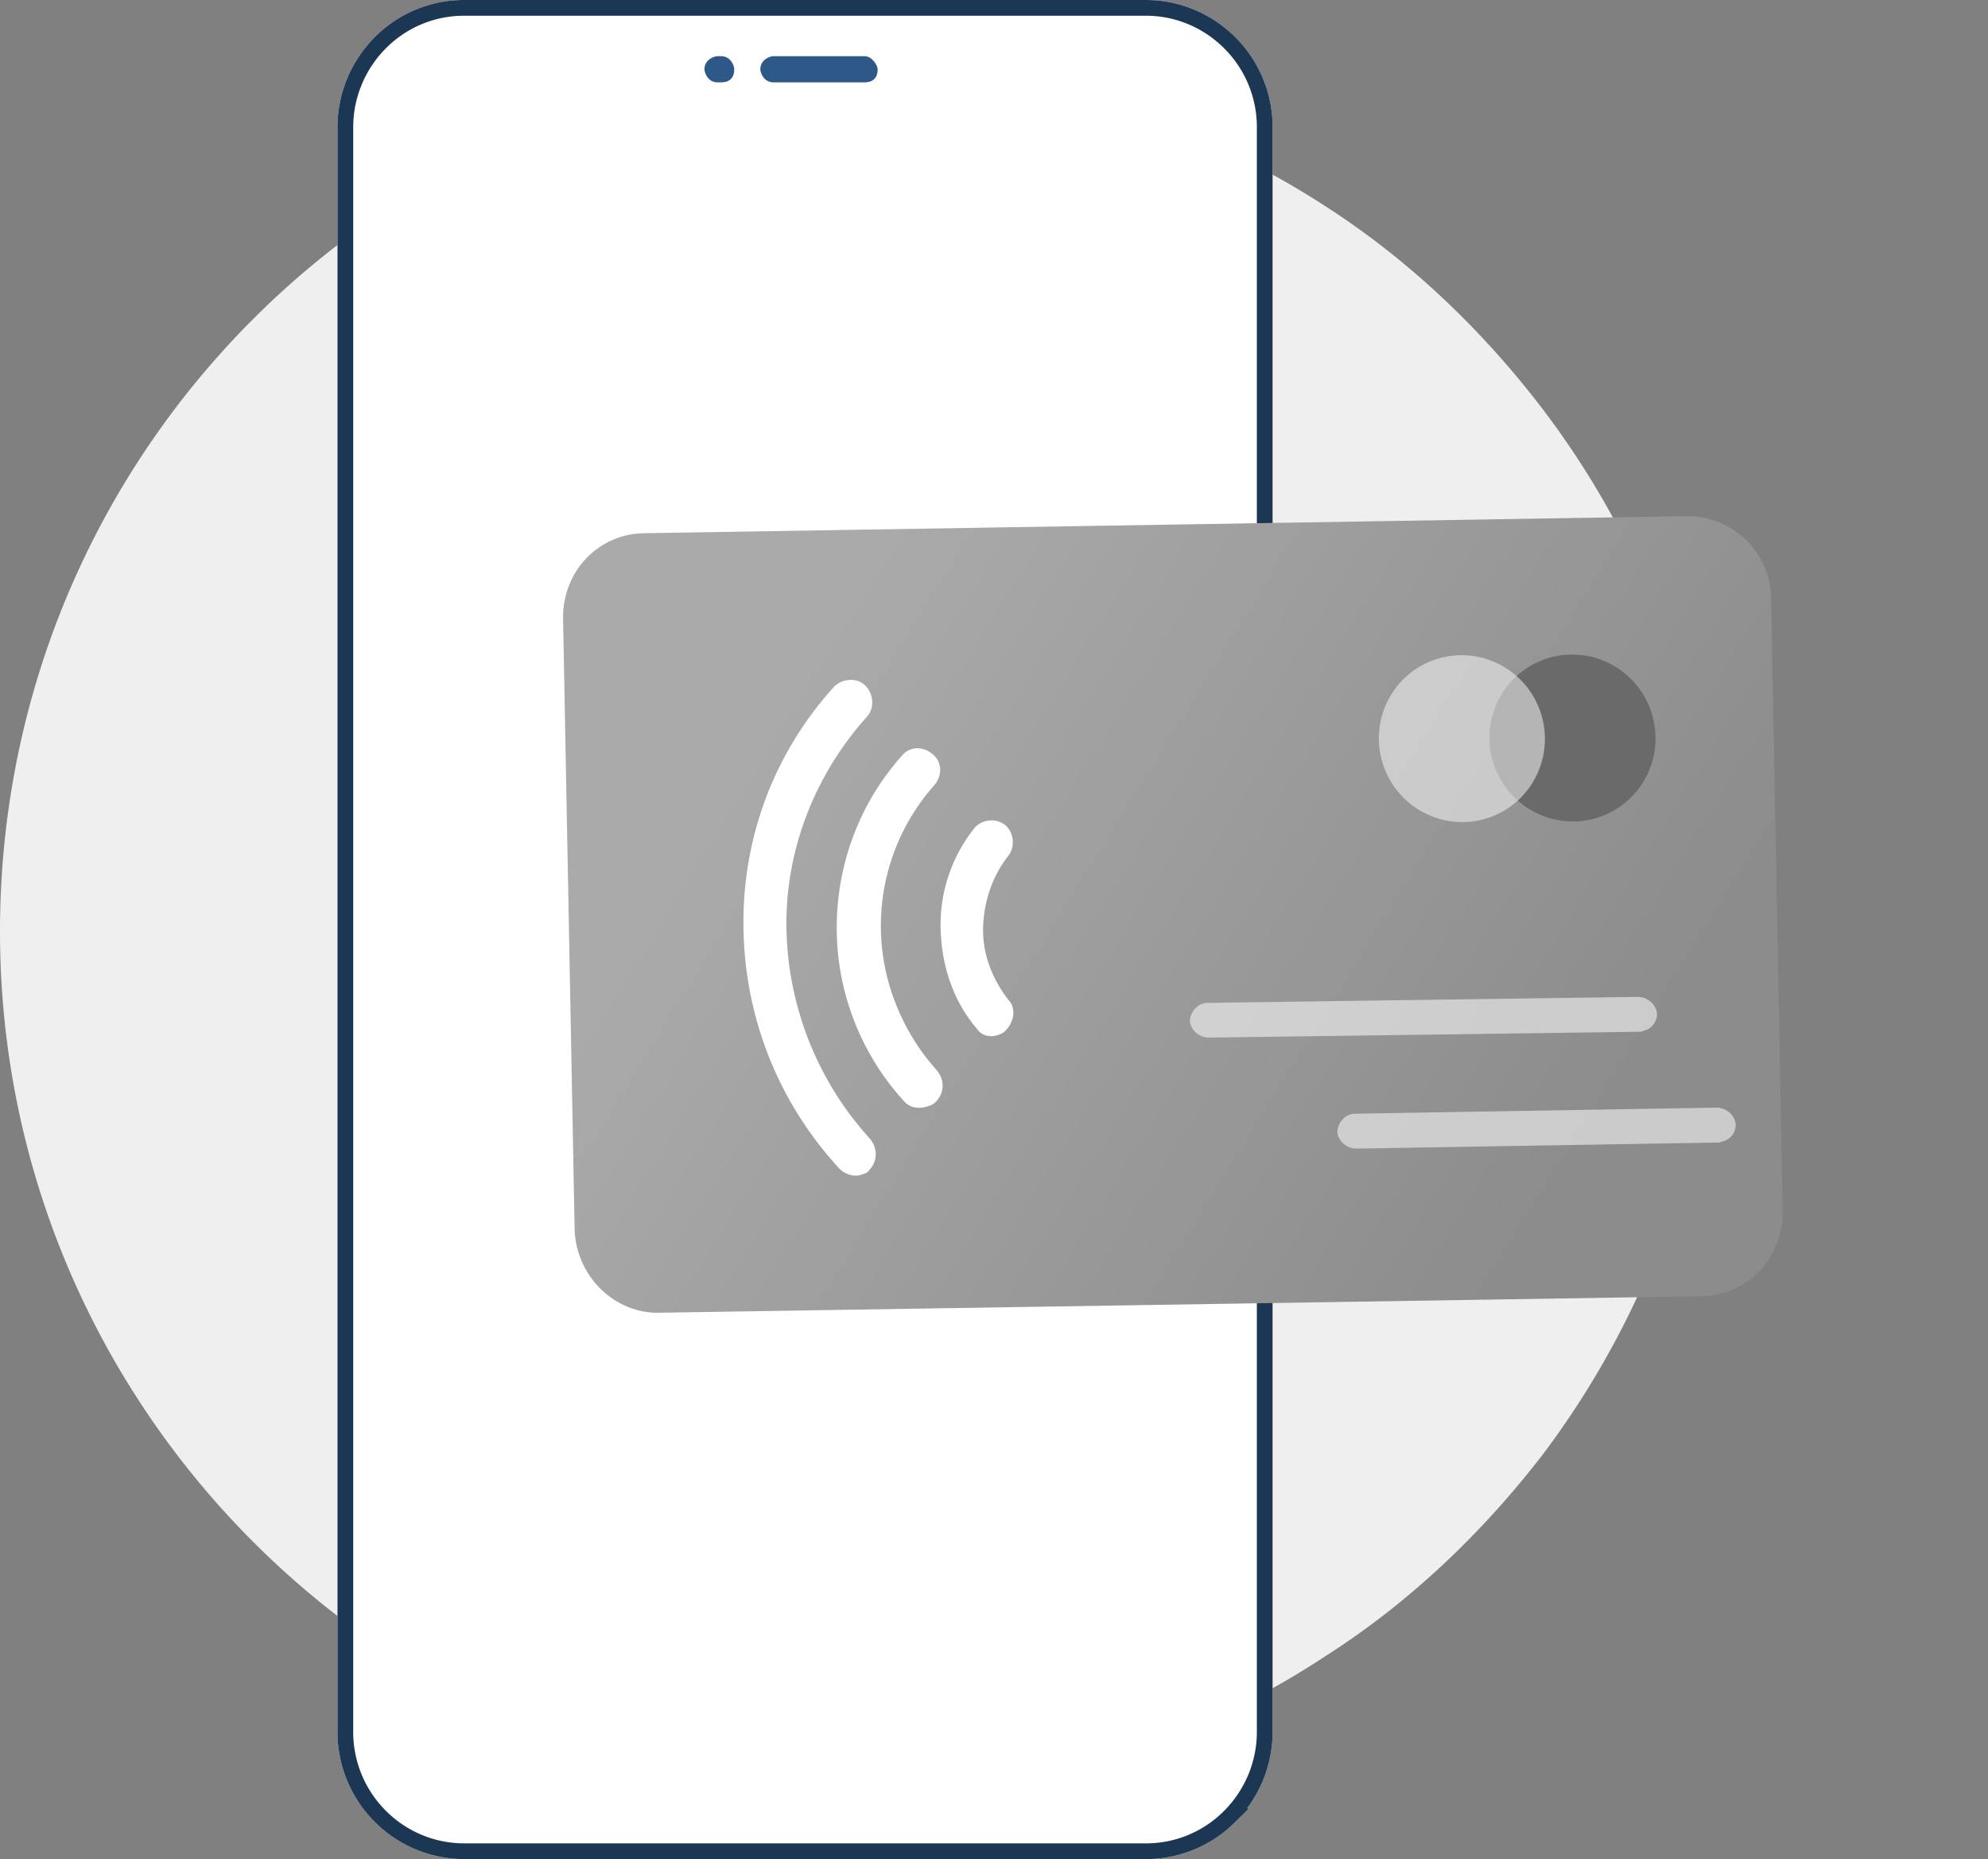 <svg width="139" height="130" viewBox="0 0 139 130" xmlns="http://www.w3.org/2000/svg" xmlns:xlink="http://www.w3.org/1999/xlink">
    <rect x="0" y="0" width="139" height="130" fill="#808080" stroke="none"/>
    <defs>
        <linearGradient x1="23.247%" y1="24.434%" x2="78.873%" y2="76.562%" id="8gua3m7yxb">
            <stop stop-color="#AAA" offset="0%"/>
            <stop stop-color="#8C8C8C" offset="100%"/>
        </linearGradient>
        <path d="M56.525 0c4.819 0 8.856 3.928 8.856 8.903v112.194c0 4.845-3.907 8.903-8.856 8.903H8.856C4.037 130 0 126.072 0 121.097V8.903C0 4.058 3.907 0 8.856 0h47.669z" id="8522vwt7ja"/>
    </defs>
    <g fill-rule="nonzero" fill="none">
        <path d="M120.119 65.136c0 13.672-4.568 26.347-12.221 36.534-4.198 5.458-9.26 10.31-15.062 14.032-9.383 6.22-20.617 9.817-32.715 9.817C26.913 125.395 0 98.309 0 65.136 0 31.717 26.913 4.764 59.998 4.764a59.95 59.95 0 0 1 32.714 9.683c5.803 3.732 10.865 8.573 15.062 14.042 7.777 10.188 12.345 22.863 12.345 36.647z" fill="#EFEFEF"/>
        <path d="M52.714 69.865v14.536c0 1.244 1.111 2.353 2.346 2.353 3.58 0 6.42-2.734 6.666-6.332l.618-12.675" fill="#EAEEF9"/>
        <path d="M85.306 82.036a14.95 14.95 0 0 1-2.346-2.488l2.346 2.488z" fill="#FFF"/>
        <path d="M53.211 65.786a153.68 153.68 0 0 0 1.73 2.062c.495.605 1.485.729 2.103.112l4.7-4.236c.618-.605.618-1.446 0-2.05L59.89 59.61c-.866-.852-2.103-1.334-3.216-1.334-1.237 0-2.473.482-3.34 1.457-1.607 1.693-1.483 4.36-.122 6.052z" fill="#EAEEF9"/>
        <g>
            <g transform="translate(23.597)">
                <use fill="#FFF" xlink:href="#8522vwt7ja"/>
                <use xlink:href="#8522vwt7ja"/>
                <path stroke="#1C3754" stroke-width="1.1" d="M56.525.55c2.275 0 4.363.934 5.877 2.456a8.323 8.323 0 0 1 2.43 5.897v112.194c0 2.289-.93 4.39-2.445 5.913a8.232 8.232 0 0 1-5.862 2.44H8.856a8.284 8.284 0 0 1-5.877-2.456 8.323 8.323 0 0 1-2.429-5.897V8.903c0-2.289.93-4.39 2.444-5.913A8.231 8.231 0 0 1 8.856.55z" stroke-linejoin="square"/>
            </g>
            <path d="M60.455 5.76h-6.382c-.651 0-.912-.654-.912-.916 0-.655.652-.916.912-.916h6.382c.52 0 .911.654.911.916 0 .654-.39.916-.911.916zM50.426 5.76h-.26c-.651 0-.912-.654-.912-.916 0-.655.651-.916.912-.916h.26c.651 0 .912.654.912.916 0 .654-.39.916-.912.916z" fill="#2D5887"/>
            <path d="m4.173 52.461 69.503 21.372c3.087.986 6.296-.751 7.284-3.856l12.47-40.994c.986-3.105-.742-6.344-3.828-7.33L19.975.282c-3.087-.998-6.296.74-7.284 3.855L.222 45.132c-.864 3.104.864 6.455 3.951 7.329z" fill="url(#8gua3m7yxb)" transform="rotate(-18 149.352 -60.551)"/>
            <path d="m120.57 79.778-.353.114-25.432.427c-.663-.043-1.21-.526-1.282-1.15.04-.673.513-1.216 1.139-1.29l25.432-.427c.663.044 1.21.526 1.282 1.151a1.182 1.182 0 0 1-.786 1.175zM115.068 72.032l-.353.115-30.24.41c-.663-.043-1.206-.515-1.282-1.15.044-.663.517-1.205 1.141-1.278l30.238-.422c.663.044 1.21.526 1.282 1.15.036.508-.317 1.023-.786 1.175z" fill="#FFF" opacity=".55"/>
            <path d="M69.75 72.381c.234-.076.352-.114.548-.308.59-.58.79-1.564.21-2.153-1.125-1.462-1.82-3.203-1.77-5.046.05-1.843.646-3.604 1.747-5.01.553-.698.361-1.685-.182-2.157-.701-.561-1.678-.373-2.151.17a10.852 10.852 0 0 0-2.385 7.043c.065 2.595.872 5.078 2.541 7.022.27.43.854.63 1.441.44z" fill="#FFF"/>
            <path d="M64.876 77.358c.236-.076.352-.114.549-.308.59-.58.675-1.515.054-2.232-2.445-2.73-3.87-6.32-3.888-9.967a14.787 14.787 0 0 1 3.768-9.98c.548-.708.516-1.605-.186-2.166-.698-.551-1.596-.519-2.148.18-2.947 3.313-4.536 7.612-4.522 12.05a17.988 17.988 0 0 0 4.698 12.06c.425.51 1.089.554 1.675.363z" fill="#FFF"/>
            <path d="M60.203 82.152c.235-.076.47-.152.55-.308.586-.59.672-1.526.049-2.243A22.44 22.44 0 0 1 54.987 64.9c-.084-5.452 1.977-10.694 5.593-14.744.587-.591.517-1.605-.067-2.205-.58-.59-1.596-.518-2.186.062-4.208 4.631-6.43 10.574-6.345 16.827.08 6.242 2.39 12.15 6.622 16.784.425.51 1.13.682 1.6.53z" fill="#FFF"/>
            <path d="M115.752 51.542c-.048-3.225-2.686-5.808-5.89-5.769-3.209.03-5.768 2.675-5.72 5.9.045 3.214 2.682 5.798 5.89 5.77 3.206-.04 5.769-2.676 5.72-5.9z" fill="#6A6A6A"/>
            <path d="M104.02 57.204c3.047-.99 4.707-4.286 3.713-7.345-.997-3.07-4.274-4.75-7.322-3.76-3.048.99-4.711 4.276-3.714 7.345.994 3.06 4.274 4.75 7.323 3.76z" fill="#FFF" opacity=".5"/>
        </g>
    </g>
</svg>
